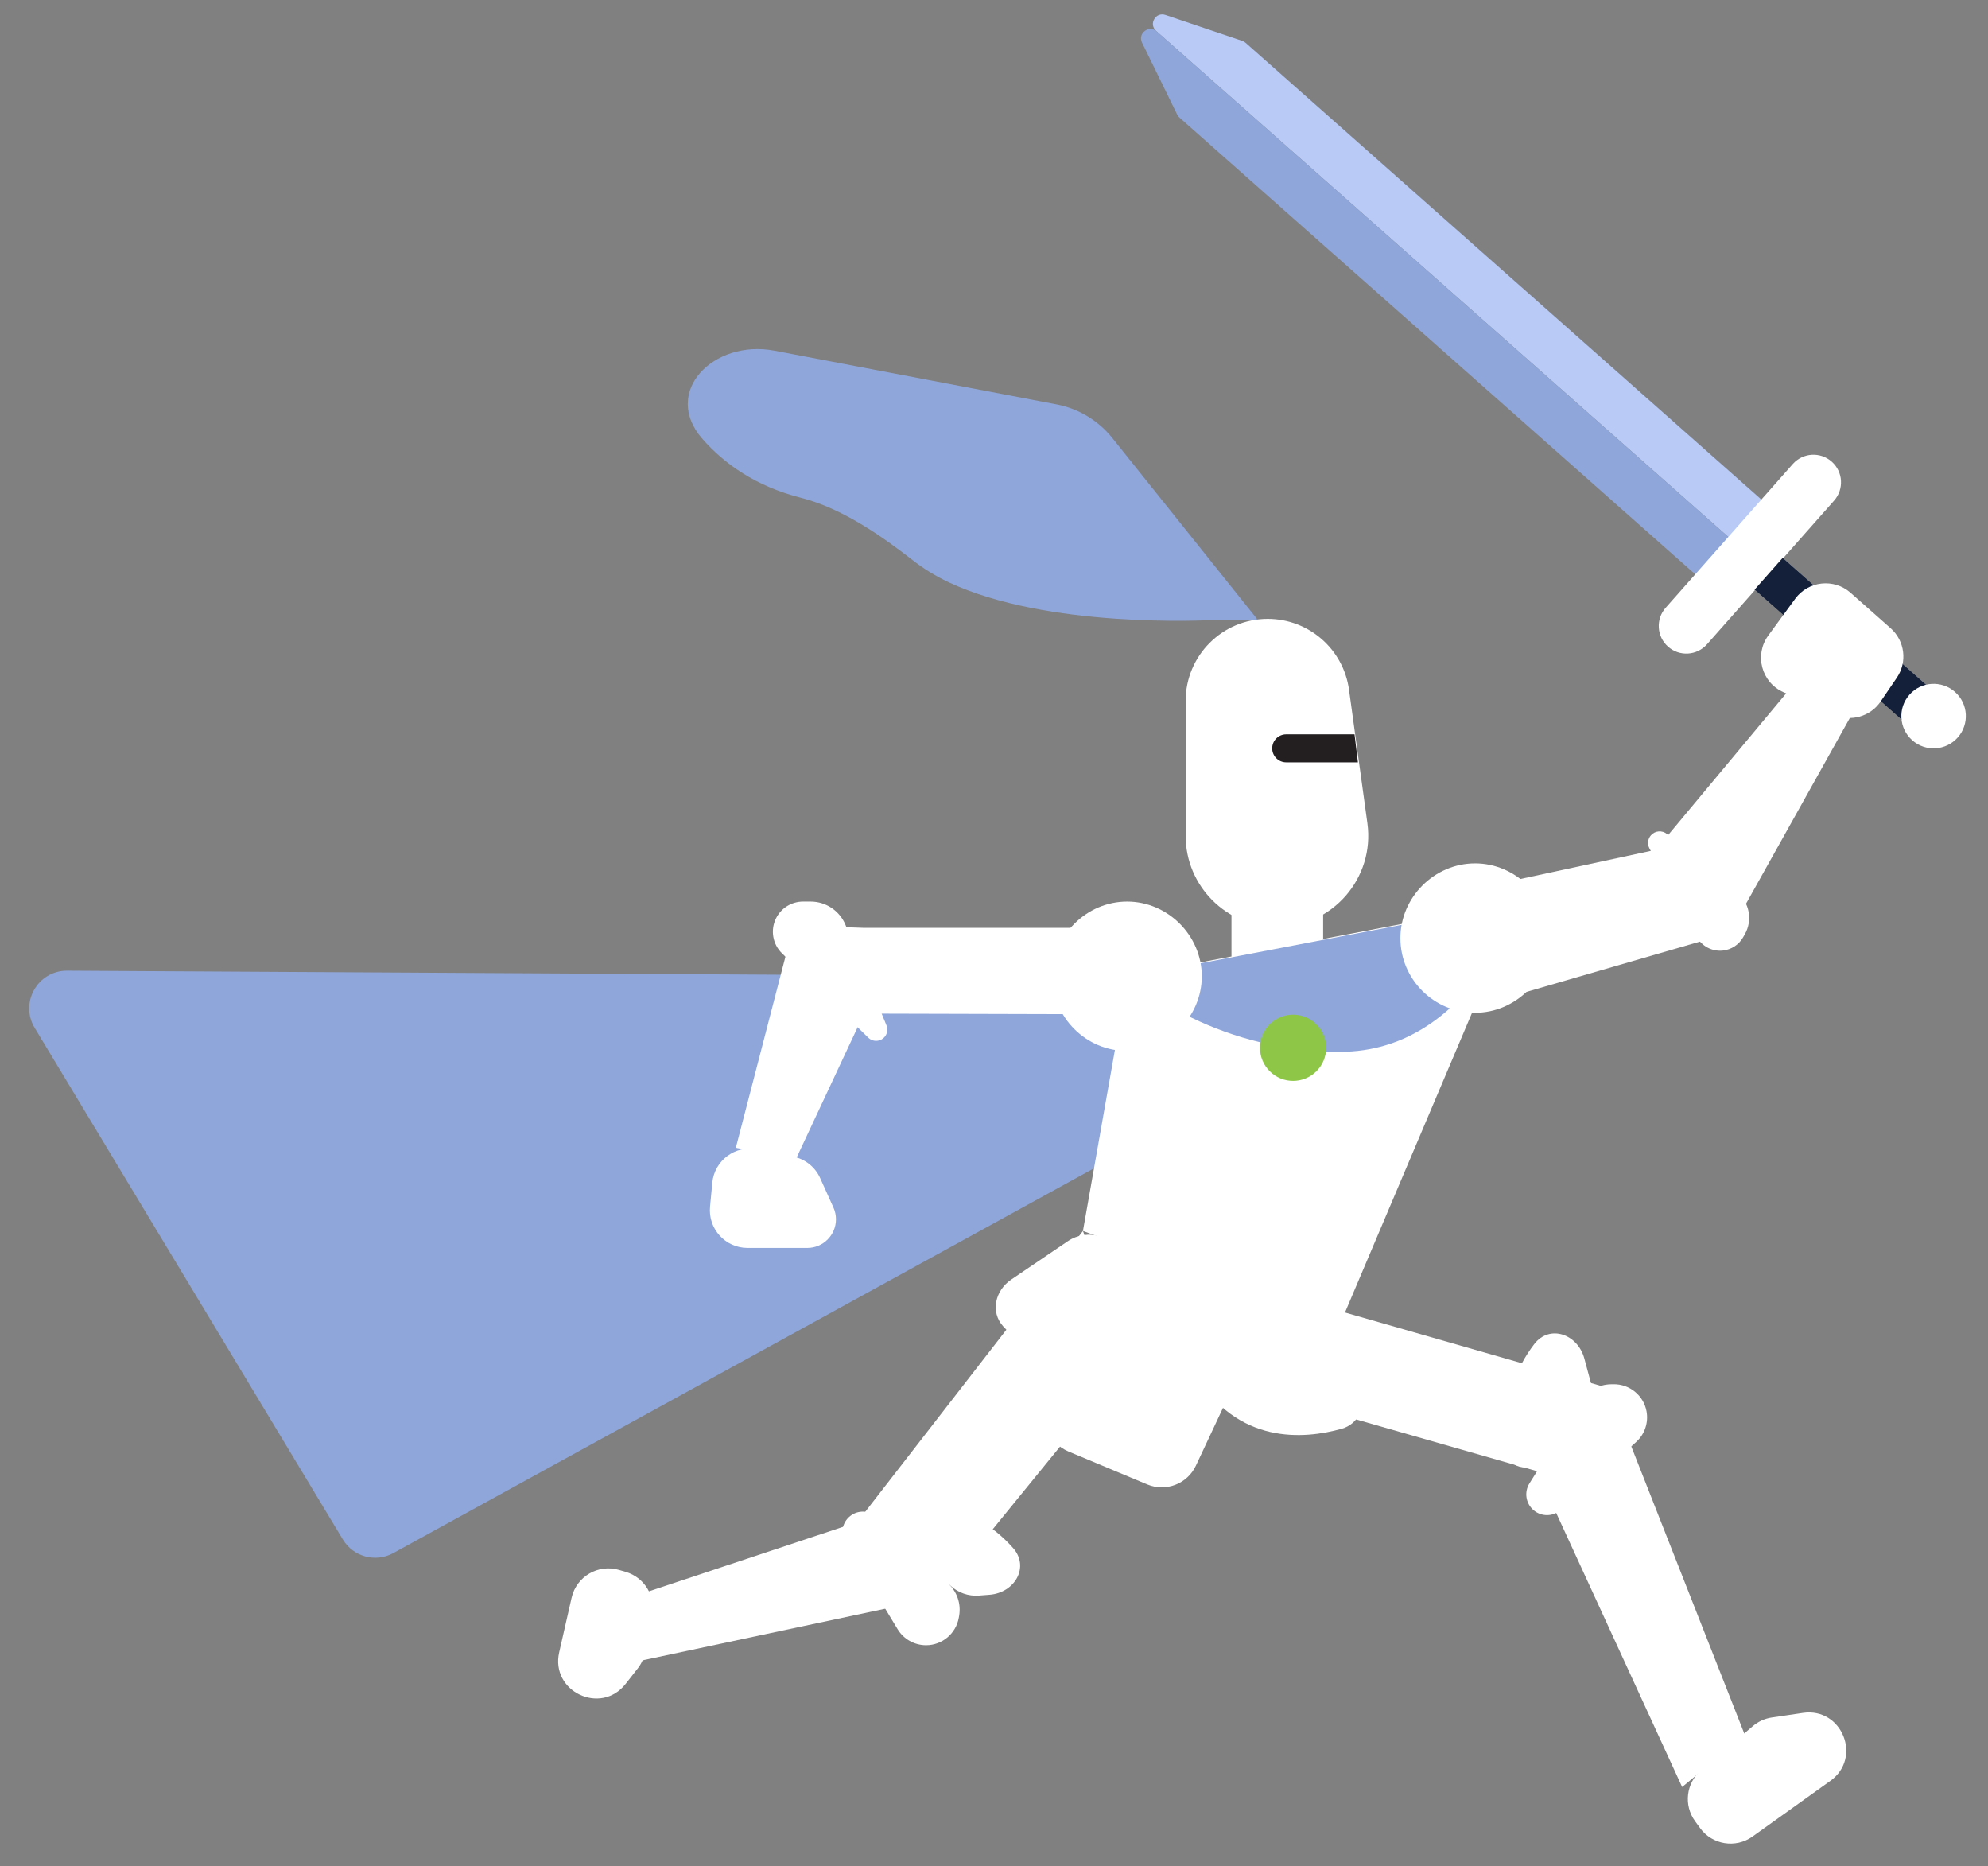 <svg width="211" height="198" viewBox="0 0 211 198" fill="none" xmlns="http://www.w3.org/2000/svg">
<rect x="0" y="0" width="211" height="198" fill="#808080" stroke="none"/>
<path d="M122.709 3.284C121.892 2.561 122.658 1.238 123.692 1.587L131.865 4.349C131.992 4.392 132.108 4.459 132.208 4.548L187.435 53.44C187.642 53.623 187.651 53.943 187.456 54.138L184.965 56.985C184.6 57.402 183.966 57.443 183.55 57.075L122.709 3.284Z" fill="#B8CAF5"/>
<path d="M122.77 3.336C121.95 2.611 120.729 3.542 121.21 4.525L124.945 12.163C125.002 12.28 125.082 12.386 125.18 12.472L180.315 61.283C180.583 61.52 180.989 61.508 181.242 61.255L183.652 58.49C184.013 58.076 183.972 57.448 183.561 57.084L122.77 3.336Z" fill="#8FA6DB"/>
<path d="M176.791 64.487L190.28 49.239C191.352 48.028 193.202 47.915 194.413 48.986C195.624 50.058 195.737 51.908 194.666 53.119L181.176 68.366C180.105 69.577 178.254 69.691 177.043 68.619C175.832 67.548 175.719 65.698 176.791 64.487Z" fill="white"/>
<path d="M189.213 59.192L205 73.159L202.016 76.533L186.229 62.566L189.213 59.192Z" fill="#D9D9D9"/>
<path d="M189.213 59.192L205 73.159L202.016 76.533L186.229 62.566L189.213 59.192Z" fill="#142039"/>
<path d="M207.79 78.253C206.538 79.669 204.374 79.802 202.959 78.549C201.543 77.296 201.41 75.133 202.663 73.717C203.916 72.301 206.079 72.169 207.495 73.421C208.911 74.674 209.043 76.838 207.79 78.253Z" fill="white"/>
<path d="M133.41 65.692C133.41 65.677 133.405 65.662 133.396 65.65L118.063 46.485C116.573 44.623 114.467 43.354 112.124 42.908L82.196 37.213C75.727 35.982 70.205 41.598 74.539 46.556C76.857 49.207 80.201 51.598 85.021 52.824C89.313 53.915 93.462 56.782 96.955 59.504C97.977 60.3 99.215 61.086 100.711 61.795C111.187 66.689 127.8 65.855 129.333 65.766C129.417 65.761 129.489 65.759 129.573 65.759H133.343C133.38 65.759 133.41 65.729 133.41 65.692Z" fill="#8FA6DB"/>
<path d="M137.629 103.592C141.767 103.592 143.182 109.107 139.554 111.098L41.743 164.799C39.861 165.832 37.499 165.196 36.391 163.357L3.679 109.066C2.067 106.391 4.005 102.984 7.127 103.002L111.7 103.592H137.629Z" fill="#8FA6DB"/>
<path d="M134.551 65.668C138.903 65.668 142.587 68.879 143.181 73.191L145.131 87.354C145.933 93.177 141.409 98.367 135.531 98.367C130.179 98.367 125.84 94.028 125.84 88.676V74.379C125.84 69.568 129.74 65.668 134.551 65.668Z" fill="white"/>
<path d="M130.705 96.566H140.434V109.358H130.705V96.566Z" fill="white"/>
<path d="M161.242 95.665L142.145 140.705L114.941 130.616L119.715 103.592L161.242 95.665Z" fill="white"/>
<path d="M158.724 106.204L183.586 98.998L175.749 90.17L156.112 94.404L158.724 106.204Z" fill="white"/>
<path d="M115.932 98.457H91.7V107.555L125.57 107.646L115.932 98.457Z" fill="white"/>
<path d="M161.242 95.665C161.242 95.665 156.108 111.61 142.235 111.61C128.363 111.61 119.715 103.683 119.715 103.683L161.242 95.755V95.665Z" fill="#8FA6DB"/>
<path d="M148.634 99.539C148.634 103.953 152.237 107.466 156.561 107.466C160.885 107.466 164.488 103.863 164.488 99.539C164.488 95.215 160.885 91.612 156.561 91.612C152.237 91.612 148.634 95.215 148.634 99.539Z" fill="white"/>
<path d="M111.701 103.592C111.701 108.006 115.304 111.52 119.628 111.52C123.951 111.52 127.555 107.916 127.555 103.592C127.555 99.269 123.951 95.665 119.628 95.665C115.304 95.665 111.701 99.269 111.701 103.592Z" fill="white"/>
<path d="M139.727 113.666C138.355 115.038 136.13 115.038 134.758 113.666C133.387 112.294 133.387 110.069 134.758 108.697C136.13 107.325 138.355 107.325 139.727 108.697C141.099 110.069 141.099 112.294 139.727 113.666Z" fill="#8EC748"/>
<path d="M185.203 184.124L178.537 189.619L163.134 156.109L126.921 145.75L140.523 138.633L170.7 147.281L185.203 184.124Z" fill="white"/>
<path d="M66.842 176.467V169.531L90.983 161.513L114.945 130.616L119.629 144.759L99.451 169.531L66.842 176.467Z" fill="white"/>
<path d="M189.709 73.415L196.375 76.118L183.584 98.998L175.747 90.17L189.709 73.415Z" fill="white"/>
<path d="M190.537 63.533C191.929 61.634 194.652 61.341 196.415 62.901L200.67 66.666C202.178 68.001 202.459 70.249 201.324 71.914L199.603 74.44C198.515 76.038 196.44 76.628 194.673 75.843L189.286 73.449C186.955 72.413 186.176 69.489 187.684 67.43L190.537 63.533Z" fill="white"/>
<path d="M175.227 88.631C175.666 88.133 176.421 88.075 176.931 88.499L184.376 94.682C185.689 95.773 186.034 97.647 185.194 99.132L185.015 99.449C184.568 100.24 183.766 100.767 182.863 100.865C181.719 100.989 180.614 100.405 180.072 99.39L175.065 90.02C174.824 89.569 174.889 89.015 175.227 88.631Z" fill="white"/>
<path d="M186.043 183.159C186.615 182.671 187.312 182.354 188.056 182.245L191.359 181.758C195.512 181.147 197.682 186.529 194.267 188.97L186.002 194.878C184.215 196.155 181.733 195.753 180.441 193.977L179.907 193.243C178.678 191.553 178.957 189.203 180.546 187.847L186.043 183.159Z" fill="white"/>
<path d="M66.417 166.796C68.394 167.377 69.607 169.363 69.219 171.387L68.464 175.332C68.344 175.959 68.075 176.549 67.68 177.051L66.397 178.684C63.761 182.04 58.404 179.486 59.352 175.324L60.67 169.535C61.182 167.287 63.484 165.936 65.697 166.585L66.417 166.796Z" fill="white"/>
<path d="M111.407 148.453C110.306 150.533 111.229 153.108 113.399 154.015L121.765 157.513C123.742 158.339 126.019 157.461 126.929 155.521L133.599 141.304C134.637 139.091 133.465 136.473 131.123 135.773L123.041 133.358C121.213 132.811 119.253 133.632 118.361 135.319L111.407 148.453Z" fill="white"/>
<path d="M116.793 131.207C115.624 130.834 114.348 131.018 113.332 131.707L107.327 135.778C105.618 136.937 105.09 139.212 106.477 140.741C109.27 143.822 114.693 147.766 122.328 144.128C124.873 142.92 126.716 140.865 127.945 139.051C129.219 137.172 128.096 134.816 125.934 134.126L116.793 131.207Z" fill="white"/>
<path d="M140.469 138.595C141.842 139.009 142.888 140.125 143.212 141.522L144.599 147.499C145.012 149.279 144.158 151.116 142.398 151.609C138.438 152.721 131.321 153.352 126.834 145.749C125.347 143.226 125.123 140.341 125.269 138.088C125.412 135.91 127.61 134.724 129.7 135.353L140.469 138.595Z" fill="white"/>
<path d="M167.799 148.68C168.487 147.583 169.683 146.908 170.977 146.886L171.239 146.881C172.958 146.852 174.446 148.069 174.759 149.758C174.981 150.962 174.563 152.194 173.654 153.013L165.669 160.206C164.841 160.952 163.586 160.961 162.747 160.227C161.933 159.515 161.757 158.318 162.331 157.402L167.799 148.68Z" fill="white"/>
<path d="M168.925 146.943C168.91 146.928 168.899 146.91 168.894 146.89L168.156 144.152C167.453 141.548 164.458 140.494 162.826 142.641C161.902 143.858 161.037 145.353 160.525 147.101C159.803 149.556 159.627 151.668 159.721 153.405C159.876 156.246 163.006 156.448 164.53 154.045L168.941 147.091C168.971 147.044 168.964 146.983 168.925 146.943Z" fill="white"/>
<path d="M100.654 168.046C101.589 168.916 102.019 170.199 101.799 171.456L101.764 171.656C101.468 173.344 100.002 174.575 98.288 174.575C97.052 174.575 95.907 173.929 95.267 172.871L89.724 163.698C89.156 162.759 89.377 161.544 90.239 160.865C91.082 160.201 92.282 160.251 93.067 160.982L100.654 168.046Z" fill="white"/>
<path d="M100.868 168.247C101.685 169.008 102.784 169.393 103.897 169.308L105.02 169.222C107.708 169.018 109.311 166.269 107.519 164.254C106.5 163.108 105.199 161.972 103.591 161.153C101.296 159.962 99.244 159.389 97.517 159.16C94.712 158.788 93.953 161.809 96.024 163.737L100.868 168.247Z" fill="white"/>
<path d="M144.125 80.892H136.513C135.692 80.892 135.027 80.226 135.027 79.406C135.027 78.585 135.692 77.919 136.513 77.919H143.765L144.125 80.892Z" fill="#231F20"/>
<path d="M91.703 107.555L84.407 123.139L78.101 121.788L84.227 98.187L91.703 98.457V107.555Z" fill="white"/>
<path d="M86.039 95.665C87.665 95.665 89.129 96.649 89.743 98.155L94.088 108.806C94.229 109.153 94.199 109.547 94.006 109.868C93.611 110.527 92.704 110.644 92.155 110.107L82.995 101.155C82.007 100.19 81.75 98.701 82.356 97.461C82.892 96.362 84.008 95.665 85.231 95.665H86.039Z" fill="white"/>
<path d="M84.199 122.731C85.458 122.987 86.518 123.833 87.047 125.004L88.457 128.128C88.635 128.521 88.727 128.947 88.727 129.379C88.727 131.057 87.366 132.418 85.688 132.418H79.343C76.984 132.418 75.138 130.387 75.361 128.038L75.604 125.495C75.829 123.129 78.055 121.481 80.383 121.955L84.199 122.731Z" fill="white"/>
</svg>
